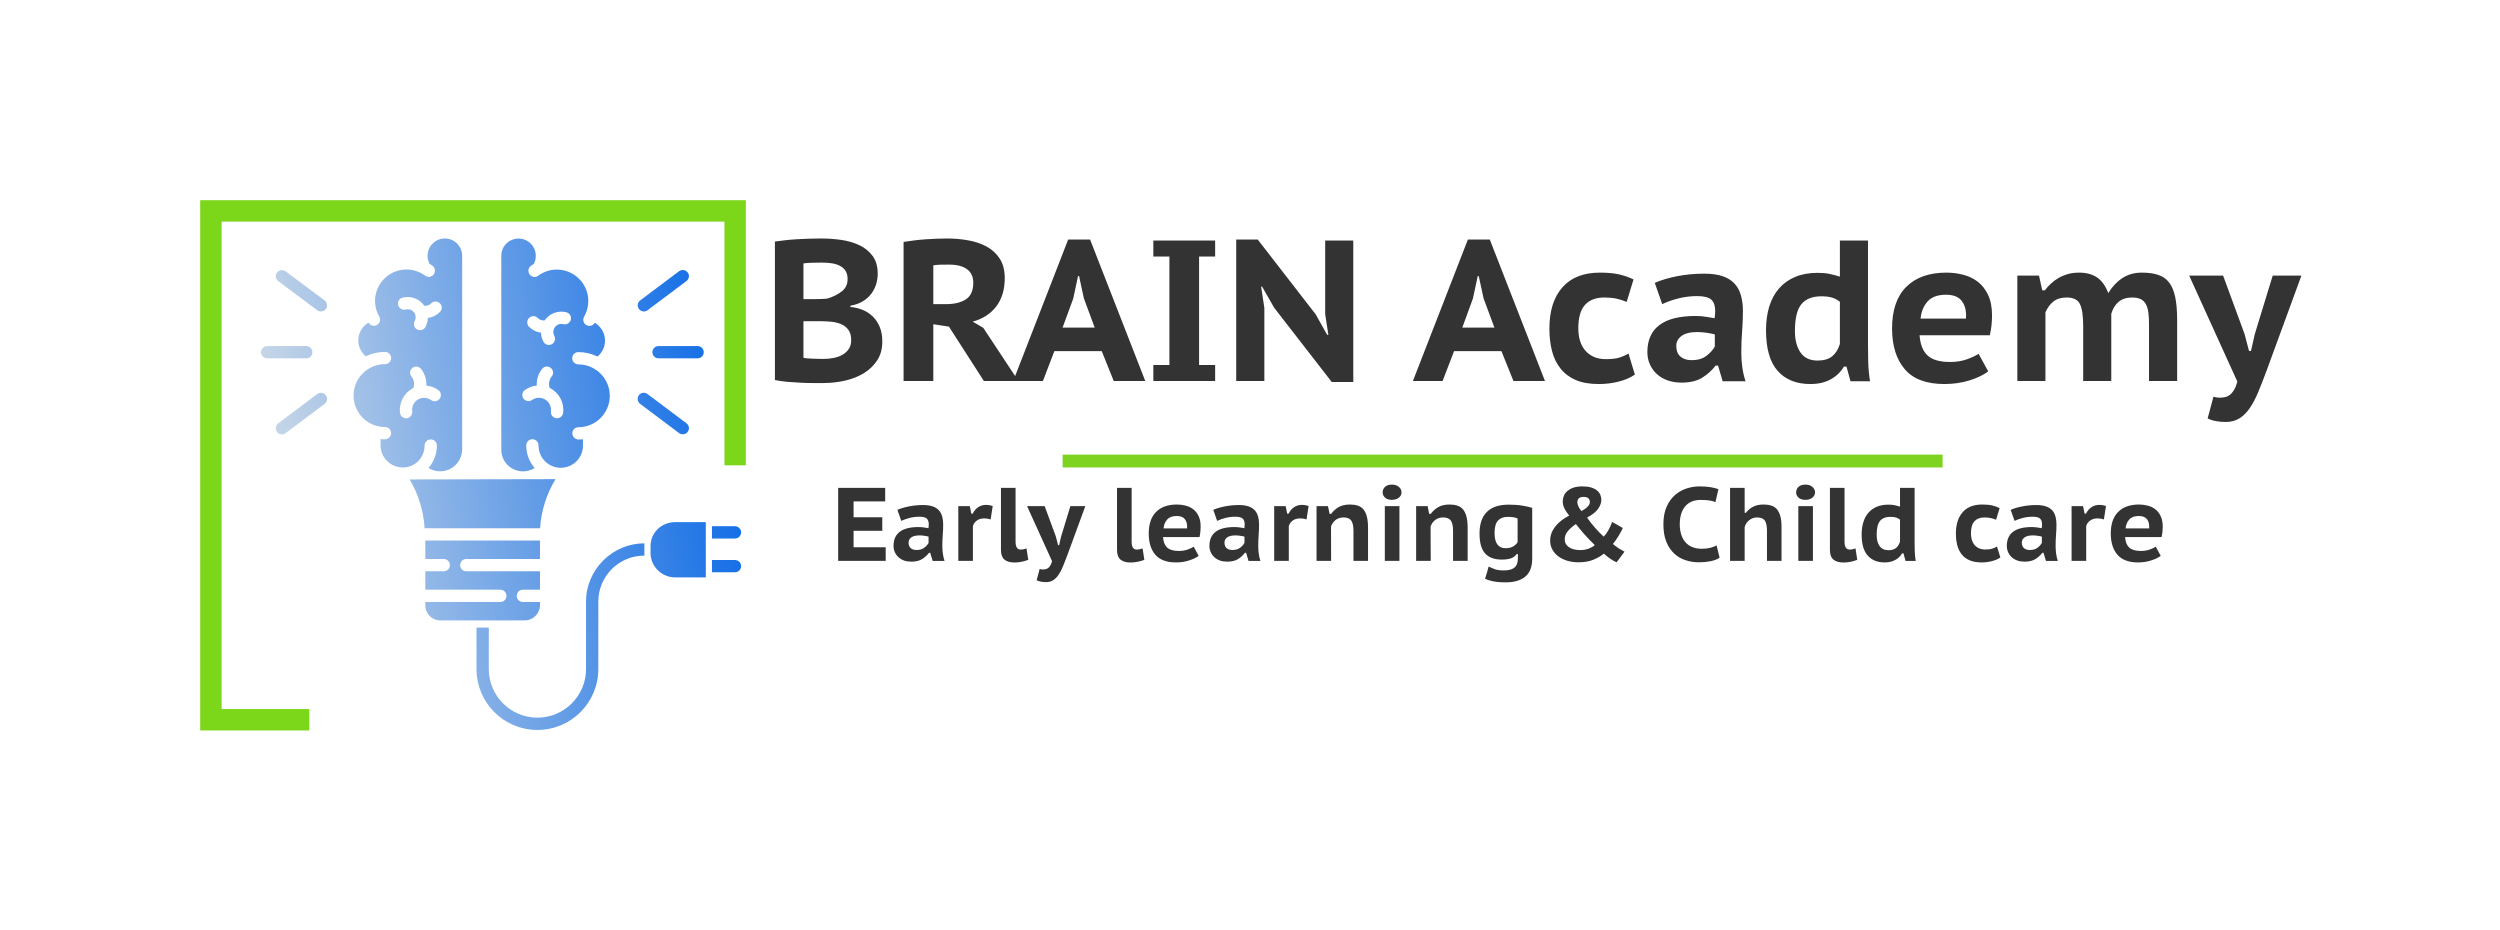 <svg xmlns="http://www.w3.org/2000/svg" id="SvgjsSvg60545" width="4096" height="1524.128" version="1.1" xmlns:xlink="http://www.w3.org/1999/xlink" xmlns:svgjs="http://svgjs.com/svgjs"><defs id="SvgjsDefs60546"></defs><g id="SvgjsG60547" transform="translate(328, 328) scale(34.4)" opacity="1"><defs id="SvgjsDefs27328"><linearGradient id="SvgjsLinearGradientcDN_nIBXbD" gradientUnits="userSpaceOnUse" x1="-9.851" y1="298.057" x2="521.851" y2="213.843"><stop id="SvgjsStop27332" stop-color="#dde3e7" offset="0"></stop><stop id="SvgjsStop27333" stop-color="#0264e6" offset="1"></stop></linearGradient></defs><g id="SvgjsG27329" transform="scale(0.204)" opacity="1"><g id="SvgjsG27330" class="BMDLHdvOi" transform="translate(0, 0) scale(1)" light-content="false" fill="#7cd619"><path d="M0 0 h 127.394 v 5 h -127.394 Z M0 0 h 5 v 123.801 h -5 Z M127.394 123.801 h -0 v -5 h 0 ZM25.479 123.801 h -25.479 v -5 h 25.479 Z M127.394 123.801 h -5 v -0 h 5 ZM127.394 61.9 h -5 v -61.9 h 5 Z" fill-rule="nonzero"></path></g><g id="SvgjsG27334" class="mOXBoQwrQ8" transform="translate(9.06, 5.136) scale(0.239)" light-content="false" fill="url(#SvgjsLinearGradientcDN_nIBXbD)"><path d="M403.8 127c0 3.3 2.7 6 6 6H448c3.3 0 6-2.7 6-6s-2.7-6-6-6h-38.1c-3.4 0-6.1 2.7-6.1 6zm-8.3-39.8c1.3 0 2.6-.4 3.6-1.2l38.1-28.6c2.6-2 3.1-5.8 1-8.4-2-2.5-5.6-3-8.2-1.2l-38.1 28.6c-2.7 2-3.2 5.7-1.2 8.4 1.2 1.6 2.9 2.4 4.8 2.4zm-3.8 90.1l.2.2 38.1 28.6c2.7 1.9 6.4 1.3 8.4-1.4 1.9-2.6 1.3-6.2-1.2-8.2l-38.1-28.6c-2.6-2-6.4-1.6-8.4 1s-1.6 6.4 1 8.4zM71.7 127c0-3.3-2.7-6-6-6H27.5c-3.3 0-6 2.7-6 6s2.7 6 6 6h38.1c3.4 0 6.1-2.7 6.1-6zm4.7 40.9l-38.1 28.6c-2.7 2-3.2 5.7-1.2 8.4s5.7 3.2 8.4 1.2l38.1-28.6c2.7-2 3.2-5.7 1.2-8.4s-5.8-3.2-8.4-1.2zm7.2-91.5L45.4 47.9C42.7 46 39 46.6 37 49.3c-1.9 2.6-1.3 6.2 1.2 8.2L76.4 86c2.6 2 6.4 1.5 8.4-1.2 1.9-2.6 1.4-6.4-1.2-8.4zm193.9 167c4 0 7.9-1.1 11.3-3.3-5.3-6.1-8.2-13.9-8.2-21.9-.1-3.3 2.5-6.1 5.8-6.2 3.3-.1 6.1 2.5 6.2 5.8v.4c0 12 9.7 21.7 21.7 21.7s21.7-9.7 21.7-21.7v-6.1c-2 .1-2.9.2-4.3.2-3.3 0-6-2.7-6.1-6 0-3.3 2.6-6 5.9-6 17 0 30.7-13.8 30.7-30.7s-13.8-30.7-30.7-30.7c-3.3 0-6-2.7-6-6s2.7-6 6-6c6.5 0 12.9 1.5 18.7 4.3 8.6-7.1 9.8-19.8 2.7-28.4-1.3-1.5-2.8-2.9-4.4-4-.3-.2-.7-.4-1-.6v.1c-1.7 2.9-5.3 3.8-8.2 2.2s-3.8-5.3-2.2-8.2c8.5-14.7 3.4-33.5-11.3-41.9-10.6-6.1-23.7-5.4-33.5 1.9-2.7 2-6.4 1.4-8.4-1.3s-1.4-6.4 1.3-8.4c.9-.7 1.8-1.3 2.8-1.9 4.3-8.3 1.1-18.5-7.1-22.8-8.3-4.3-18.5-1.1-22.8 7.1-1.3 2.4-1.9 5.1-1.9 7.9v189c-.2 11.9 9.4 21.5 21.3 21.5zm5.9-149.9c2.4-2.3 6.2-2.3 8.5.1 1.7 1.8 4.2 2.6 6.7 2.3 4.7-6.8 13.2-10 21.2-7.9 3.2.8 5.1 4.1 4.3 7.3-.8 3.2-4.1 5.1-7.3 4.3-4.2-1.1-8.4 1.5-9.5 5.7-.5 1.9-.2 3.9.7 5.7 1.6 2.9.5 6.6-2.4 8.2-2.9 1.6-6.6.5-8.2-2.4-1.5-2.7-2.3-5.8-2.4-8.9-4.5-.5-8.6-2.6-11.8-5.8-2.2-2.5-2.2-6.3.2-8.6zm-4.2 70.5c3.5-2.5 7.5-4 11.7-4.4-.4-5.9 1.5-11.7 5.2-16.3 2-2.6 5.8-3.1 8.4-1 2.6 2 3.1 5.8 1 8.4l-.1.1c-2.5 3.1-3.2 7.3-1.9 11.1.1 0 .1.1.2.1 9 4.5 14.2 14.3 12.9 24.3-.4 3.3-3.4 5.6-6.7 5.2-3.3-.4-5.6-3.4-5.2-6.7.8-6.4-3.7-12.3-10.1-13.2-1.7-.2-3.5-.1-5.2.5-1.1.4-2.2.9-3.2 1.6-2.7 1.9-6.5 1.2-8.4-1.5-1.8-2.6-1.2-6.3 1.4-8.2zM402 316.5v6.4c0 13.3 10.7 24 24 24.1h30v-54h-30c-13.3 0-24 10.3-24 23.5zm-220.7-98.3c0-3.3 2.7-6 6-6s6 2.7 6 6c0 8.1-2.9 15.8-8.2 21.9 10.1 6.3 23.3 3.2 29.6-6.9 2.1-3.4 3.3-7.4 3.3-11.4v-189c0-9.3-7.6-16.9-16.9-16.9-9.3 0-16.9 7.6-16.9 16.9 0 2.7.7 5.4 1.9 7.8.9.6 1.9 1.2 2.8 1.9 2.7 1.9 3.3 5.7 1.4 8.4s-5.7 3.3-8.4 1.4l-.1-.1c-13.7-10.1-32.9-7.1-42.9 6.5-7.2 9.8-8 23-1.9 33.5 1.7 2.9.7 6.5-2.2 8.2s-6.5.7-8.2-2.2v-.1c-.3.2-.7.4-1 .6-9.3 6.1-11.9 18.6-5.7 27.9 1.1 1.7 2.4 3.2 4 4.4 5.8-2.8 12.2-4.3 18.7-4.3 3.3 0 6 2.7 6 6s-2.7 6-6 6c-17 0-30.7 13.7-30.7 30.7s13.7 30.7 30.7 30.7c3.3 0 6 2.7 6 6-.1 3.3-2.8 6-6.1 6-1.4 0-2.2-.1-4.2-.2v6.1c0 11.9 9.7 21.6 21.6 21.6 11.7.3 21.4-9.4 21.4-21.4zM155.5 81c-.9-3.2 1-6.5 4.2-7.3h.1c8-2.1 16.5 1.1 21.2 7.9 2.5.4 5-.5 6.7-2.3 2.3-2.4 6.1-2.4 8.5-.1 2.4 2.3 2.4 6.1.1 8.5-3.1 3.2-7.3 5.3-11.8 5.8-.1 3.1-.9 6.2-2.4 8.9-1.6 2.9-5.3 3.9-8.2 2.3-2.9-1.6-3.9-5.2-2.3-8.1 2.1-3.8.7-8.5-3.1-10.6-.7-.4-1.4-.7-2.2-.8-1.1-.2-2.3-.2-3.5.1-3.2.8-6.5-1.1-7.3-4.3zm15.8 95.4c-.7 1-1.2 2-1.6 3.2-.6 1.7-.7 3.5-.5 5.2.4 3.3-1.9 6.3-5.2 6.7-3.3.4-6.3-1.9-6.7-5.2-1.3-10 3.9-19.7 12.9-24.3.1 0 .1-.1.2-.1 1.3-3.8.6-8-1.9-11.1-2.1-2.6-1.7-6.3.8-8.4s6.3-1.7 8.4.8l.1.1c3.7 4.6 5.5 10.4 5.2 16.3 4.2.4 8.3 1.9 11.7 4.4 2.7 1.9 3.3 5.7 1.4 8.4s-5.7 3.3-8.4 1.4c-5.2-3.8-12.6-2.7-16.4 2.6zM490.5 303c0-3.3-2.7-6-6-6H462v12h22.5c3.3 0 6-2.7 6-6zm-6 27H462v12h22.5c3.3 0 6-2.7 6-6s-2.7-6-6-6zM339 370.6v65.9c0 26.2-21.3 47.5-47.5 47.5S244 462.7 244 436.5V396h-12v40.5c0 32.9 26.6 59.5 59.5 59.5s59.5-26.7 59.5-59.5v-65.9c0-24.8 20.1-44.9 44.9-44.9h.1v-12c-31 0-57 25.5-57 56.9z"></path><path d="M294 374.4V371h-16.7c-3.3 0-6-2.7-6-6s2.7-6 6-6H294v-18h-72c-3.3 0-6-2.7-6-6s2.7-6 6-6h72v-18H182v18h18c3.3 0 6 2.7 6 6s-2.7 6-6 6h-18v18h73.3c3.3 0 6 2.7 6 6s-2.7 6-6 6H182v3.1c-.2 8 6.2 14.7 14.2 14.9h82.5c8.3.2 15.1-6.4 15.3-14.6zM309.2 251l-142.5.3c8.6 14.5 13.7 30.9 14.6 47.7h112.8c1.1-17 6.3-33.5 15.1-48z"></path></g><g id="SvgjsG27335" class="text" transform="translate(303.435, 84.2) scale(1 1)" light-content="false" fill="#333333"><path d="M-154.49 -17.04L-154.49 0L-143.39 0L-143.39 -3.17L-150.89 -3.17L-150.89 -7.01L-144.19 -7.01L-144.19 -10.18L-150.89 -10.18L-150.89 -13.88L-143.51 -13.88L-143.51 -17.04Z M-140.66 -11.91L-139.76 -9.33C-139.19 -9.6 -138.54 -9.83 -137.8 -10.02C-137.06 -10.21 -136.3 -10.3 -135.52 -10.3C-134.68 -10.3 -134.1 -10.15 -133.79 -9.86C-133.49 -9.57 -133.33 -9.11 -133.33 -8.5C-133.33 -8.25 -133.36 -7.96 -133.4 -7.62C-133.58 -7.65 -133.9 -7.71 -134.35 -7.78C-134.81 -7.85 -135.26 -7.89 -135.72 -7.89C-137.68 -7.89 -139.15 -7.52 -140.11 -6.78C-141.08 -6.04 -141.56 -4.95 -141.56 -3.51C-141.56 -2.97 -141.46 -2.48 -141.26 -2.02C-141.05 -1.57 -140.77 -1.17 -140.4 -0.84C-140.04 -0.51 -139.6 -0.25 -139.09 -0.07C-138.58 0.11 -138.01 0.19 -137.4 0.19C-136.37 0.19 -135.54 -0.01 -134.89 -0.41C-134.24 -0.82 -133.7 -1.31 -133.28 -1.87L-132.99 -1.87L-132.43 0.02L-129.65 0.02C-129.83 -0.51 -129.96 -1.07 -130.04 -1.66C-130.13 -2.24 -130.17 -2.84 -130.17 -3.46C-130.17 -4.37 -130.13 -5.23 -130.07 -6.04C-130 -6.85 -129.97 -7.67 -129.97 -8.5C-129.97 -9.18 -130.05 -9.8 -130.2 -10.36C-130.36 -10.92 -130.61 -11.4 -130.97 -11.8C-131.33 -12.19 -131.81 -12.5 -132.42 -12.71C-133.03 -12.92 -133.78 -13.03 -134.67 -13.03C-135.81 -13.03 -136.91 -12.92 -137.97 -12.71C-139.03 -12.5 -139.93 -12.23 -140.66 -11.91ZM-136.2 -2.53C-136.77 -2.53 -137.22 -2.68 -137.56 -2.97C-137.89 -3.26 -138.05 -3.7 -138.05 -4.29C-138.05 -4.76 -137.84 -5.15 -137.42 -5.47C-137 -5.78 -136.35 -5.94 -135.47 -5.94C-135.31 -5.94 -135.13 -5.93 -134.93 -5.92C-134.72 -5.9 -134.52 -5.88 -134.32 -5.84C-134.11 -5.81 -133.93 -5.78 -133.76 -5.75C-133.59 -5.71 -133.46 -5.68 -133.38 -5.65L-133.38 -4.19C-133.59 -3.8 -133.92 -3.42 -134.38 -3.07C-134.83 -2.71 -135.44 -2.53 -136.2 -2.53Z M-118.89 -9.67L-118.41 -12.81C-118.97 -12.99 -119.48 -13.07 -119.91 -13.07C-120.61 -13.07 -121.23 -12.9 -121.78 -12.54C-122.32 -12.18 -122.76 -11.67 -123.08 -11.01L-123.4 -11.01L-123.76 -12.78L-126.44 -12.78L-126.44 0L-123.03 0L-123.03 -8.11C-122.89 -8.63 -122.58 -9.06 -122.12 -9.4C-121.66 -9.74 -121.07 -9.91 -120.35 -9.91C-119.87 -9.91 -119.38 -9.83 -118.89 -9.67Z M-113.07 -4.48L-113.07 -17.04L-116.48 -17.04L-116.48 -2.53C-116.48 -1.49 -116.21 -0.75 -115.67 -0.29C-115.12 0.16 -114.34 0.39 -113.32 0.39C-112.68 0.39 -112.07 0.32 -111.48 0.18C-110.89 0.04 -110.43 -0.1 -110.1 -0.24L-110.52 -2.9C-110.79 -2.8 -111.03 -2.73 -111.23 -2.69C-111.44 -2.65 -111.65 -2.63 -111.88 -2.63C-112.68 -2.63 -113.07 -3.25 -113.07 -4.48Z M-103.67 -5.7L-106.28 -12.78L-110.39 -12.78L-104.55 0.07C-104.66 0.5 -104.8 0.83 -104.95 1.08C-105.11 1.34 -105.27 1.53 -105.45 1.67C-105.63 1.81 -105.83 1.9 -106.04 1.95C-106.25 2 -106.47 2.02 -106.69 2.02C-106.95 2.02 -107.21 1.98 -107.45 1.9L-108.15 4.53C-107.88 4.67 -107.55 4.78 -107.17 4.86C-106.79 4.93 -106.39 4.97 -105.96 4.97C-105.33 4.97 -104.78 4.83 -104.32 4.54C-103.86 4.26 -103.44 3.85 -103.07 3.31C-102.69 2.78 -102.35 2.13 -102.03 1.36C-101.71 0.6 -101.38 -0.26 -101.02 -1.22L-96.78 -12.78L-100.27 -12.78L-102.43 -5.7L-102.9 -3.65L-103.14 -3.65Z M-85.97 -4.48L-85.97 -17.04L-89.38 -17.04L-89.38 -2.53C-89.38 -1.49 -89.11 -0.75 -88.57 -0.29C-88.02 0.16 -87.24 0.39 -86.22 0.39C-85.58 0.39 -84.97 0.32 -84.38 0.18C-83.79 0.04 -83.33 -0.1 -83 -0.24L-83.42 -2.9C-83.69 -2.8 -83.93 -2.73 -84.14 -2.69C-84.34 -2.65 -84.55 -2.63 -84.78 -2.63C-85.58 -2.63 -85.97 -3.25 -85.97 -4.48Z M-70.32 -1.17L-71.49 -3.31C-71.81 -3.08 -72.28 -2.86 -72.89 -2.64C-73.5 -2.42 -74.18 -2.31 -74.94 -2.31C-76.21 -2.31 -77.12 -2.58 -77.68 -3.1C-78.24 -3.63 -78.56 -4.45 -78.64 -5.55L-70.12 -5.55C-70.03 -5.99 -69.96 -6.41 -69.92 -6.82C-69.88 -7.22 -69.86 -7.6 -69.86 -7.94C-69.86 -8.93 -70.01 -9.76 -70.33 -10.43C-70.65 -11.11 -71.06 -11.64 -71.58 -12.04C-72.1 -12.44 -72.7 -12.72 -73.36 -12.89C-74.03 -13.06 -74.7 -13.15 -75.38 -13.15C-77.48 -13.15 -79.1 -12.58 -80.25 -11.43C-81.4 -10.29 -81.98 -8.6 -81.98 -6.38C-81.98 -4.29 -81.47 -2.64 -80.45 -1.44C-79.42 -0.24 -77.82 0.37 -75.63 0.37C-74.54 0.37 -73.52 0.22 -72.57 -0.09C-71.62 -0.39 -70.87 -0.75 -70.32 -1.17ZM-75.43 -10.47C-74.54 -10.47 -73.9 -10.21 -73.51 -9.69C-73.12 -9.17 -72.96 -8.47 -73.02 -7.57L-78.52 -7.57C-78.44 -8.42 -78.16 -9.11 -77.67 -9.65C-77.18 -10.2 -76.44 -10.47 -75.43 -10.47Z M-66.91 -11.91L-66.01 -9.33C-65.44 -9.6 -64.79 -9.83 -64.05 -10.02C-63.31 -10.21 -62.55 -10.3 -61.77 -10.3C-60.93 -10.3 -60.35 -10.15 -60.04 -9.86C-59.73 -9.57 -59.58 -9.11 -59.58 -8.5C-59.58 -8.25 -59.6 -7.96 -59.65 -7.62C-59.83 -7.65 -60.15 -7.71 -60.6 -7.78C-61.06 -7.85 -61.51 -7.89 -61.97 -7.89C-63.93 -7.89 -65.4 -7.52 -66.36 -6.78C-67.33 -6.04 -67.81 -4.95 -67.81 -3.51C-67.81 -2.97 -67.71 -2.48 -67.51 -2.02C-67.3 -1.57 -67.02 -1.17 -66.65 -0.84C-66.29 -0.51 -65.85 -0.25 -65.34 -0.07C-64.83 0.11 -64.26 0.19 -63.65 0.19C-62.62 0.19 -61.79 -0.01 -61.14 -0.41C-60.49 -0.82 -59.95 -1.31 -59.53 -1.87L-59.24 -1.87L-58.68 0.02L-55.9 0.02C-56.08 -0.51 -56.21 -1.07 -56.29 -1.66C-56.37 -2.24 -56.41 -2.84 -56.41 -3.46C-56.41 -4.37 -56.38 -5.23 -56.32 -6.04C-56.25 -6.85 -56.22 -7.67 -56.22 -8.5C-56.22 -9.18 -56.3 -9.8 -56.45 -10.36C-56.61 -10.92 -56.86 -11.4 -57.22 -11.8C-57.58 -12.19 -58.06 -12.5 -58.67 -12.71C-59.28 -12.92 -60.03 -13.03 -60.92 -13.03C-62.06 -13.03 -63.16 -12.92 -64.22 -12.71C-65.28 -12.5 -66.18 -12.23 -66.91 -11.91ZM-62.45 -2.53C-63.02 -2.53 -63.47 -2.68 -63.8 -2.97C-64.14 -3.26 -64.3 -3.7 -64.3 -4.29C-64.3 -4.76 -64.09 -5.15 -63.67 -5.47C-63.25 -5.78 -62.6 -5.94 -61.72 -5.94C-61.56 -5.94 -61.38 -5.93 -61.17 -5.92C-60.97 -5.9 -60.77 -5.88 -60.57 -5.84C-60.36 -5.81 -60.18 -5.78 -60.01 -5.75C-59.84 -5.71 -59.71 -5.68 -59.63 -5.65L-59.63 -4.19C-59.84 -3.8 -60.17 -3.42 -60.63 -3.07C-61.08 -2.71 -61.69 -2.53 -62.45 -2.53Z M-45.14 -9.67L-44.65 -12.81C-45.22 -12.99 -45.73 -13.07 -46.16 -13.07C-46.86 -13.07 -47.48 -12.9 -48.03 -12.54C-48.57 -12.18 -49 -11.67 -49.33 -11.01L-49.65 -11.01L-50.01 -12.78L-52.69 -12.78L-52.69 0L-49.28 0L-49.28 -8.11C-49.13 -8.63 -48.83 -9.06 -48.37 -9.4C-47.91 -9.74 -47.32 -9.91 -46.6 -9.91C-46.12 -9.91 -45.63 -9.83 -45.14 -9.67Z M-34.18 0L-30.78 0L-30.78 -7.72C-30.78 -8.77 -30.87 -9.65 -31.06 -10.35C-31.24 -11.05 -31.51 -11.6 -31.86 -12.02C-32.21 -12.43 -32.65 -12.72 -33.17 -12.89C-33.7 -13.06 -34.31 -13.15 -34.99 -13.15C-36.11 -13.15 -37.02 -12.93 -37.72 -12.5C-38.41 -12.07 -38.97 -11.56 -39.4 -10.96L-39.76 -10.96L-40.13 -12.78L-42.8 -12.78L-42.8 0L-39.4 0C-39.4 -1.33 -39.4 -2.67 -39.41 -4.01C-39.42 -5.34 -39.42 -6.68 -39.42 -8.01C-39.22 -8.63 -38.87 -9.13 -38.36 -9.53C-37.85 -9.93 -37.23 -10.13 -36.5 -10.13C-35.64 -10.13 -35.04 -9.89 -34.7 -9.4C-34.36 -8.91 -34.18 -8.12 -34.18 -7.01Z M-26.86 -12.78L-26.86 0L-23.45 0L-23.45 -12.78ZM-27.37 -15.97C-27.37 -15.5 -27.18 -15.1 -26.81 -14.76C-26.43 -14.41 -25.91 -14.24 -25.22 -14.24C-24.53 -14.24 -23.97 -14.41 -23.57 -14.76C-23.16 -15.1 -22.96 -15.5 -22.96 -15.97C-22.96 -16.48 -23.16 -16.91 -23.57 -17.26C-23.97 -17.62 -24.53 -17.8 -25.22 -17.8C-25.91 -17.8 -26.43 -17.62 -26.81 -17.28C-27.18 -16.93 -27.37 -16.49 -27.37 -15.97Z M-10.93 0L-7.52 0L-7.52 -7.72C-7.52 -8.77 -7.62 -9.65 -7.8 -10.35C-7.99 -11.05 -8.26 -11.6 -8.61 -12.02C-8.96 -12.43 -9.39 -12.72 -9.92 -12.89C-10.45 -13.06 -11.05 -13.15 -11.74 -13.15C-12.86 -13.15 -13.76 -12.93 -14.46 -12.5C-15.16 -12.07 -15.72 -11.56 -16.14 -10.96L-16.51 -10.96L-16.87 -12.78L-19.55 -12.78L-19.55 0L-16.14 0C-16.14 -1.33 -16.15 -2.67 -16.16 -4.01C-16.16 -5.34 -16.17 -6.68 -16.17 -8.01C-15.97 -8.63 -15.62 -9.13 -15.11 -9.53C-14.6 -9.93 -13.98 -10.13 -13.25 -10.13C-12.39 -10.13 -11.78 -9.89 -11.44 -9.4C-11.1 -8.91 -10.93 -8.12 -10.93 -7.01Z M7.55 -0.49L7.55 -12.37C6.95 -12.56 6.18 -12.74 5.25 -12.89C4.31 -13.05 3.25 -13.12 2.07 -13.12C-0.19 -13.12 -1.89 -12.56 -3.03 -11.42C-4.18 -10.28 -4.75 -8.59 -4.75 -6.35C-4.75 -4.23 -4.31 -2.69 -3.45 -1.73C-2.58 -0.77 -1.27 -0.29 0.46 -0.29C1.31 -0.29 2.01 -0.39 2.58 -0.58C3.15 -0.78 3.6 -1.11 3.92 -1.58L4.21 -1.58L4.21 -0.63C4.21 -0.19 4.16 0.2 4.05 0.56C3.95 0.92 3.77 1.22 3.51 1.47C3.25 1.72 2.9 1.92 2.46 2.05C2.02 2.18 1.47 2.24 0.8 2.24C0.01 2.24 -0.67 2.14 -1.22 1.94C-1.77 1.73 -2.24 1.53 -2.63 1.34L-2.65 1.41C-2.67 1.46 -2.7 1.58 -2.75 1.78C-2.8 1.97 -2.88 2.26 -2.98 2.64C-3.09 3.02 -3.25 3.54 -3.46 4.19C-3.04 4.4 -2.44 4.59 -1.67 4.76C-0.9 4.93 0.12 5.02 1.39 5.02C3.35 5.02 4.87 4.57 5.94 3.68C7.01 2.78 7.55 1.4 7.55 -0.49ZM1.27 -2.95C0.5 -2.95 -0.11 -3.23 -0.56 -3.8C-1.01 -4.37 -1.24 -5.27 -1.24 -6.5C-1.24 -7.85 -0.97 -8.81 -0.44 -9.4C0.1 -9.98 0.86 -10.27 1.85 -10.27C2.78 -10.27 3.54 -10.15 4.14 -9.89L4.14 -4.38C3.93 -3.98 3.58 -3.64 3.1 -3.36C2.63 -3.08 2.01 -2.95 1.27 -2.95Z M11.74 -4.75C11.74 -3.95 11.91 -3.24 12.26 -2.62C12.61 -1.99 13.08 -1.46 13.68 -1.02C14.28 -0.58 14.98 -0.25 15.78 -0.01C16.57 0.22 17.42 0.34 18.31 0.34C19.71 0.34 20.89 0.14 21.85 -0.27C22.82 -0.67 23.63 -1.14 24.28 -1.68C24.76 -1.24 25.27 -0.84 25.78 -0.49C26.3 -0.13 26.79 0.15 27.25 0.34L29.1 -2.14C28.66 -2.37 28.23 -2.61 27.82 -2.87C27.4 -3.13 26.93 -3.49 26.39 -3.94C26.59 -4.17 26.8 -4.44 27.01 -4.75C27.23 -5.06 27.45 -5.38 27.66 -5.72C27.87 -6.06 28.07 -6.4 28.24 -6.74C28.42 -7.09 28.58 -7.39 28.71 -7.67L26.22 -9.08C25.98 -8.43 25.69 -7.8 25.35 -7.18C25.01 -6.57 24.64 -6.05 24.25 -5.65C23.88 -5.99 23.52 -6.33 23.19 -6.67C22.86 -7.01 22.53 -7.36 22.22 -7.72C21.9 -8.08 21.59 -8.45 21.29 -8.84C20.99 -9.23 20.68 -9.65 20.36 -10.1C21.59 -10.75 22.45 -11.44 22.95 -12.16C23.44 -12.88 23.69 -13.57 23.69 -14.22C23.69 -14.63 23.61 -15.02 23.46 -15.4C23.31 -15.78 23.05 -16.12 22.7 -16.41C22.36 -16.7 21.9 -16.94 21.33 -17.12C20.76 -17.3 20.07 -17.38 19.26 -17.38C18.42 -17.38 17.71 -17.28 17.13 -17.07C16.55 -16.86 16.08 -16.59 15.72 -16.26C15.35 -15.94 15.09 -15.57 14.93 -15.14C14.76 -14.72 14.68 -14.31 14.68 -13.9C14.68 -13.29 14.82 -12.71 15.11 -12.16C15.39 -11.62 15.75 -11.09 16.19 -10.57C15.53 -10.23 14.92 -9.85 14.38 -9.43C13.83 -9.02 13.37 -8.57 12.98 -8.07C12.59 -7.58 12.28 -7.05 12.06 -6.49C11.85 -5.93 11.74 -5.35 11.74 -4.75ZM22.16 -3.68C21.83 -3.37 21.37 -3.1 20.76 -2.86C20.15 -2.63 19.49 -2.51 18.8 -2.51C17.69 -2.51 16.81 -2.73 16.14 -3.18C15.48 -3.62 15.14 -4.24 15.14 -5.04C15.14 -5.69 15.36 -6.29 15.8 -6.85C16.24 -7.41 16.89 -7.99 17.75 -8.59C18.32 -7.85 18.97 -7.06 19.71 -6.22C20.45 -5.39 21.26 -4.54 22.16 -3.68ZM18.09 -13.73C18.09 -14.09 18.21 -14.38 18.44 -14.6C18.68 -14.82 19.03 -14.93 19.5 -14.93C20.04 -14.93 20.42 -14.82 20.66 -14.61C20.89 -14.4 21.01 -14.09 21.01 -13.68C21.01 -13.38 20.86 -13.05 20.55 -12.71C20.24 -12.37 19.75 -12 19.06 -11.61C18.42 -12.36 18.09 -13.07 18.09 -13.73Z M51.3 -0.73L50.6 -3.6C50.17 -3.38 49.69 -3.19 49.15 -3.04C48.6 -2.9 47.93 -2.82 47.14 -2.82C46.28 -2.82 45.52 -2.96 44.87 -3.24C44.22 -3.51 43.69 -3.9 43.27 -4.41C42.84 -4.91 42.53 -5.51 42.32 -6.21C42.11 -6.91 42 -7.68 42 -8.52C42 -9.48 42.12 -10.32 42.35 -11.03C42.59 -11.74 42.92 -12.34 43.34 -12.81C43.76 -13.28 44.27 -13.63 44.86 -13.87C45.45 -14.1 46.12 -14.22 46.85 -14.22C47.67 -14.22 48.36 -14.18 48.9 -14.1C49.45 -14.02 49.92 -13.89 50.33 -13.71L51.03 -16.73C50.56 -16.91 49.97 -17.06 49.24 -17.19C48.52 -17.32 47.63 -17.38 46.58 -17.38C45.62 -17.38 44.65 -17.23 43.66 -16.92C42.67 -16.61 41.77 -16.11 40.95 -15.42C40.14 -14.73 39.48 -13.83 38.96 -12.7C38.44 -11.57 38.18 -10.18 38.18 -8.52C38.18 -6.93 38.41 -5.58 38.86 -4.46C39.31 -3.34 39.93 -2.42 40.7 -1.7C41.47 -0.99 42.35 -0.47 43.35 -0.15C44.35 0.18 45.39 0.34 46.48 0.34C47.41 0.34 48.31 0.26 49.18 0.09C50.06 -0.09 50.77 -0.36 51.3 -0.73Z M62.36 0L65.76 0L65.76 -7.79C65.76 -8.81 65.68 -9.67 65.5 -10.36C65.32 -11.05 65.05 -11.6 64.71 -12.02C64.36 -12.43 63.92 -12.72 63.4 -12.89C62.88 -13.06 62.27 -13.15 61.58 -13.15C60.57 -13.15 59.74 -12.97 59.08 -12.61C58.42 -12.26 57.88 -11.79 57.44 -11.22L57.15 -11.22L57.15 -17.04L53.74 -17.04L53.74 0L57.15 0L57.15 -7.86C57.32 -8.55 57.68 -9.09 58.23 -9.51C58.77 -9.92 59.37 -10.13 60.02 -10.13C60.91 -10.13 61.52 -9.89 61.86 -9.41C62.19 -8.93 62.36 -8.14 62.36 -7.04Z M69.68 -12.78L69.68 0L73.09 0L73.09 -12.78ZM69.17 -15.97C69.17 -15.5 69.36 -15.1 69.73 -14.76C70.11 -14.41 70.63 -14.24 71.32 -14.24C72.01 -14.24 72.57 -14.41 72.97 -14.76C73.38 -15.1 73.58 -15.5 73.58 -15.97C73.58 -16.48 73.38 -16.91 72.97 -17.26C72.57 -17.62 72.01 -17.8 71.32 -17.8C70.63 -17.8 70.11 -17.62 69.73 -17.28C69.36 -16.93 69.17 -16.49 69.17 -15.97Z M80.47 -4.48L80.47 -17.04L77.06 -17.04L77.06 -2.53C77.06 -1.49 77.33 -0.75 77.88 -0.29C78.42 0.16 79.2 0.39 80.23 0.39C80.86 0.39 81.47 0.32 82.07 0.18C82.66 0.04 83.12 -0.1 83.44 -0.24L83.03 -2.9C82.75 -2.8 82.51 -2.73 82.31 -2.69C82.11 -2.65 81.89 -2.63 81.66 -2.63C80.87 -2.63 80.47 -3.25 80.47 -4.48Z M96.83 -4.48L96.83 -17.04L93.42 -17.04L93.42 -12.66C93.02 -12.79 92.61 -12.9 92.19 -12.99C91.78 -13.08 91.29 -13.12 90.72 -13.12C89.7 -13.12 88.8 -12.96 88.02 -12.64C87.24 -12.31 86.59 -11.85 86.06 -11.25C85.53 -10.65 85.13 -9.92 84.87 -9.06C84.6 -8.2 84.46 -7.23 84.46 -6.16C84.46 -3.94 84.93 -2.29 85.88 -1.23C86.82 -0.17 88.14 0.37 89.84 0.37C90.8 0.37 91.63 0.17 92.32 -0.21C93.01 -0.59 93.54 -1.1 93.91 -1.75L94.23 -1.75L94.71 0.02L97.08 0.02C96.95 -0.84 96.87 -1.63 96.86 -2.36C96.84 -3.09 96.83 -3.8 96.83 -4.48ZM90.72 -2.48C89.78 -2.48 89.09 -2.81 88.64 -3.47C88.19 -4.13 87.97 -4.99 87.97 -6.06C87.97 -7.6 88.23 -8.69 88.76 -9.33C89.29 -9.96 90.1 -10.27 91.18 -10.27C91.72 -10.27 92.15 -10.22 92.49 -10.12C92.82 -10.01 93.13 -9.84 93.42 -9.62L93.42 -4.5C93.23 -3.86 92.92 -3.36 92.5 -3.01C92.08 -2.66 91.48 -2.48 90.72 -2.48Z M116.85 -0.78L116.07 -3.34C115.71 -3.12 115.33 -2.96 114.94 -2.84C114.54 -2.71 114 -2.65 113.32 -2.65C112.75 -2.65 112.25 -2.75 111.83 -2.95C111.41 -3.14 111.06 -3.41 110.78 -3.75C110.51 -4.09 110.31 -4.48 110.18 -4.93C110.05 -5.38 109.98 -5.86 109.98 -6.38C109.98 -7.69 110.25 -8.65 110.8 -9.24C111.34 -9.83 112.12 -10.13 113.15 -10.13C113.7 -10.13 114.18 -10.08 114.59 -9.99C115.01 -9.91 115.43 -9.77 115.85 -9.59L116.68 -12.32C116.19 -12.56 115.63 -12.76 115.01 -12.92C114.38 -13.07 113.58 -13.15 112.61 -13.15C110.61 -13.15 109.09 -12.55 108.05 -11.36C107 -10.17 106.47 -8.51 106.47 -6.38C106.47 -5.37 106.58 -4.46 106.79 -3.64C107 -2.82 107.35 -2.11 107.83 -1.51C108.3 -0.91 108.92 -0.45 109.68 -0.12C110.43 0.2 111.36 0.37 112.46 0.37C113.29 0.37 114.09 0.27 114.86 0.07C115.63 -0.12 116.3 -0.41 116.85 -0.78Z M119.26 -11.91L120.16 -9.33C120.73 -9.6 121.38 -9.83 122.12 -10.02C122.86 -10.21 123.62 -10.3 124.4 -10.3C125.24 -10.3 125.82 -10.15 126.12 -9.86C126.43 -9.57 126.59 -9.11 126.59 -8.5C126.59 -8.25 126.56 -7.96 126.51 -7.62C126.33 -7.65 126.02 -7.71 125.56 -7.78C125.11 -7.85 124.65 -7.89 124.2 -7.89C122.24 -7.89 120.77 -7.52 119.81 -6.78C118.84 -6.04 118.36 -4.95 118.36 -3.51C118.36 -2.97 118.46 -2.48 118.66 -2.02C118.86 -1.57 119.15 -1.17 119.51 -0.84C119.88 -0.51 120.32 -0.25 120.83 -0.07C121.34 0.11 121.9 0.19 122.52 0.19C123.54 0.19 124.38 -0.01 125.03 -0.41C125.68 -0.82 126.21 -1.31 126.64 -1.87L126.93 -1.87L127.49 0.02L130.26 0.02C130.08 -0.51 129.95 -1.07 129.87 -1.66C129.79 -2.24 129.75 -2.84 129.75 -3.46C129.75 -4.37 129.78 -5.23 129.85 -6.04C129.91 -6.85 129.95 -7.67 129.95 -8.5C129.95 -9.18 129.87 -9.8 129.72 -10.36C129.56 -10.92 129.31 -11.4 128.95 -11.8C128.59 -12.19 128.11 -12.5 127.5 -12.71C126.89 -12.92 126.14 -13.03 125.25 -13.03C124.11 -13.03 123.01 -12.92 121.95 -12.71C120.88 -12.5 119.99 -12.23 119.26 -11.91ZM123.71 -2.53C123.15 -2.53 122.69 -2.68 122.36 -2.97C122.03 -3.26 121.86 -3.7 121.86 -4.29C121.86 -4.76 122.07 -5.15 122.5 -5.47C122.92 -5.78 123.57 -5.94 124.44 -5.94C124.61 -5.94 124.79 -5.93 124.99 -5.92C125.19 -5.9 125.4 -5.88 125.6 -5.84C125.8 -5.81 125.99 -5.78 126.16 -5.75C126.33 -5.71 126.46 -5.68 126.54 -5.65L126.54 -4.19C126.33 -3.8 125.99 -3.42 125.54 -3.07C125.08 -2.71 124.48 -2.53 123.71 -2.53Z M141.02 -9.67L141.51 -12.81C140.94 -12.99 140.44 -13.07 140 -13.07C139.3 -13.07 138.68 -12.9 138.14 -12.54C137.6 -12.18 137.16 -11.67 136.84 -11.01L136.52 -11.01L136.16 -12.78L133.48 -12.78L133.48 0L136.89 0L136.89 -8.11C137.03 -8.63 137.34 -9.06 137.8 -9.4C138.26 -9.74 138.85 -9.91 139.56 -9.91C140.05 -9.91 140.54 -9.83 141.02 -9.67Z M154.29 -1.17L153.13 -3.31C152.8 -3.08 152.33 -2.86 151.73 -2.64C151.12 -2.42 150.43 -2.31 149.67 -2.31C148.4 -2.31 147.49 -2.58 146.93 -3.1C146.37 -3.63 146.05 -4.45 145.97 -5.55L154.49 -5.55C154.59 -5.99 154.66 -6.41 154.7 -6.82C154.74 -7.22 154.76 -7.6 154.76 -7.94C154.76 -8.93 154.6 -9.76 154.28 -10.43C153.97 -11.11 153.55 -11.64 153.03 -12.04C152.51 -12.44 151.92 -12.72 151.25 -12.89C150.59 -13.06 149.91 -13.15 149.23 -13.15C147.14 -13.15 145.51 -12.58 144.36 -11.43C143.21 -10.29 142.63 -8.6 142.63 -6.38C142.63 -4.29 143.14 -2.64 144.17 -1.44C145.19 -0.24 146.8 0.37 148.99 0.37C150.07 0.37 151.09 0.22 152.04 -0.09C152.99 -0.39 153.74 -0.75 154.29 -1.17ZM149.18 -10.47C150.07 -10.47 150.72 -10.21 151.11 -9.69C151.49 -9.17 151.66 -8.47 151.59 -7.57L146.09 -7.57C146.17 -8.42 146.45 -9.11 146.94 -9.65C147.43 -10.2 148.18 -10.47 149.18 -10.47Z"></path></g><g id="SvgjsG27336" class="text" transform="translate(310.71, 42.22) scale(1 1)" light-content="false" fill="#333333"><path d="M-152.53 -25.07C-152.53 -26.73 -152.92 -28.09 -153.68 -29.15C-154.45 -30.21 -155.45 -31.05 -156.7 -31.66C-157.95 -32.27 -159.36 -32.69 -160.92 -32.93C-162.49 -33.16 -164.08 -33.28 -165.7 -33.28C-166.7 -33.28 -167.7 -33.26 -168.7 -33.23C-169.7 -33.2 -170.68 -33.15 -171.63 -33.09C-172.59 -33.03 -173.48 -32.95 -174.3 -32.85C-175.13 -32.76 -175.87 -32.67 -176.53 -32.57L-176.53 -0.23C-175.66 -0.05 -174.68 0.09 -173.6 0.19C-172.52 0.28 -171.46 0.35 -170.41 0.4C-169.37 0.45 -168.38 0.47 -167.46 0.47L-165.23 0.47C-163.52 0.47 -161.83 0.28 -160.17 -0.09C-158.52 -0.47 -157.05 -1.05 -155.77 -1.83C-154.49 -2.61 -153.45 -3.61 -152.65 -4.83C-151.85 -6.05 -151.46 -7.51 -151.46 -9.23C-151.46 -10.51 -151.65 -11.63 -152.04 -12.58C-152.43 -13.54 -152.96 -14.35 -153.63 -15.02C-154.31 -15.69 -155.1 -16.22 -156 -16.59C-156.91 -16.97 -157.88 -17.2 -158.91 -17.29L-158.91 -17.58C-157.75 -17.79 -156.77 -18.15 -155.95 -18.65C-155.14 -19.15 -154.49 -19.75 -153.99 -20.43C-153.49 -21.12 -153.12 -21.86 -152.88 -22.66C-152.65 -23.46 -152.53 -24.26 -152.53 -25.07ZM-165.33 -5.16C-165.67 -5.16 -166.07 -5.16 -166.52 -5.18C-166.98 -5.19 -167.42 -5.21 -167.86 -5.23C-168.3 -5.24 -168.7 -5.26 -169.05 -5.3C-169.41 -5.33 -169.69 -5.37 -169.87 -5.44L-169.87 -13.97L-166.03 -13.97C-165.16 -13.97 -164.29 -13.93 -163.43 -13.85C-162.57 -13.77 -161.79 -13.58 -161.09 -13.29C-160.38 -12.99 -159.81 -12.55 -159.38 -11.95C-158.94 -11.36 -158.72 -10.56 -158.72 -9.56C-158.72 -8.75 -158.9 -8.07 -159.26 -7.52C-159.62 -6.98 -160.1 -6.52 -160.71 -6.16C-161.32 -5.8 -162.02 -5.55 -162.82 -5.39C-163.62 -5.23 -164.45 -5.16 -165.33 -5.16ZM-167.53 -19.12L-169.87 -19.12L-169.87 -27.46C-169.44 -27.53 -168.84 -27.57 -168.09 -27.61C-167.34 -27.64 -166.52 -27.65 -165.61 -27.65C-164.86 -27.65 -164.13 -27.61 -163.41 -27.51C-162.69 -27.42 -162.04 -27.23 -161.46 -26.95C-160.88 -26.67 -160.42 -26.28 -160.08 -25.78C-159.74 -25.28 -159.56 -24.62 -159.56 -23.81C-159.56 -22.59 -160.02 -21.63 -160.92 -20.93C-161.83 -20.22 -162.94 -19.67 -164.25 -19.26C-164.69 -19.2 -165.23 -19.16 -165.87 -19.15C-166.51 -19.13 -167.06 -19.12 -167.53 -19.12Z M-146.49 -32.48L-146.49 0L-139.55 0L-139.55 -13.26L-135.9 -12.7L-127.74 0L-119.68 0L-127.88 -12.42L-130.36 -13.87C-128.02 -14.5 -126.19 -15.68 -124.86 -17.41C-123.53 -19.15 -122.87 -21.36 -122.87 -24.04C-122.87 -25.86 -123.26 -27.36 -124.04 -28.57C-124.82 -29.77 -125.84 -30.71 -127.11 -31.4C-128.37 -32.09 -129.81 -32.57 -131.42 -32.85C-133.03 -33.14 -134.66 -33.28 -136.32 -33.28C-137.04 -33.28 -137.82 -33.26 -138.68 -33.23C-139.54 -33.2 -140.43 -33.15 -141.33 -33.09C-142.24 -33.03 -143.14 -32.94 -144.03 -32.83C-144.92 -32.72 -145.74 -32.6 -146.49 -32.48ZM-135.85 -27.18C-134.04 -27.18 -132.65 -26.82 -131.68 -26.11C-130.71 -25.39 -130.22 -24.34 -130.22 -22.97C-130.22 -21.12 -130.79 -19.83 -131.93 -19.08C-133.08 -18.33 -134.63 -17.95 -136.6 -17.95L-139.55 -17.95L-139.55 -27C-139.14 -27.09 -138.61 -27.14 -137.93 -27.16C-137.26 -27.18 -136.57 -27.18 -135.85 -27.18Z M-100.23 -6.98L-97.42 0L-90.06 0L-102.95 -33.04L-108.06 -33.04L-120.9 0L-113.96 0L-111.29 -6.98ZM-109.37 -12.47L-106.88 -19.26L-105.76 -24.51L-105.52 -24.51L-104.4 -19.31L-101.87 -12.47Z M-84.43 -29.06L-84.43 -3.75L-88.18 -3.75L-88.18 0L-73.75 0L-73.75 -3.75L-77.5 -3.75L-77.5 -29.06L-73.75 -29.06L-73.75 -32.81L-88.18 -32.81L-88.18 -29.06Z M-59.97 -17.11L-46.52 0.23L-41.5 0.23L-41.5 -32.81L-48.06 -32.81L-48.06 -15.61L-47.31 -10.78L-47.59 -10.78L-50.27 -15.56L-63.81 -33.04L-68.83 -33.04L-68.83 0L-62.26 0L-62.26 -17.06L-63.01 -22.03L-62.78 -22.03Z M-6.91 -6.98L-4.1 0L3.26 0L-9.63 -33.04L-14.74 -33.04L-27.58 0L-20.65 0L-17.97 -6.98ZM-16.05 -12.47L-13.57 -19.26L-12.44 -24.51L-12.21 -24.51L-11.08 -19.31L-8.55 -12.47Z M24.25 -1.5L22.75 -6.42C22.07 -6.01 21.34 -5.69 20.58 -5.46C19.81 -5.23 18.77 -5.11 17.46 -5.11C16.36 -5.11 15.41 -5.3 14.6 -5.67C13.79 -6.05 13.12 -6.56 12.58 -7.22C12.05 -7.87 11.66 -8.63 11.41 -9.49C11.16 -10.35 11.04 -11.28 11.04 -12.28C11.04 -14.81 11.56 -16.65 12.61 -17.79C13.65 -18.93 15.16 -19.5 17.13 -19.5C18.19 -19.5 19.12 -19.41 19.92 -19.24C20.72 -19.07 21.52 -18.81 22.33 -18.47L23.93 -23.72C22.99 -24.18 21.92 -24.57 20.72 -24.86C19.51 -25.16 17.97 -25.31 16.1 -25.31C12.26 -25.31 9.33 -24.16 7.31 -21.86C5.3 -19.57 4.29 -16.37 4.29 -12.28C4.29 -10.34 4.49 -8.58 4.9 -7.01C5.3 -5.43 5.97 -4.06 6.89 -2.91C7.81 -1.75 9 -0.86 10.45 -0.23C11.9 0.39 13.69 0.7 15.82 0.7C17.41 0.7 18.95 0.52 20.43 0.14C21.92 -0.23 23.19 -0.78 24.25 -1.5Z M28.89 -22.92L30.63 -17.95C31.72 -18.48 32.98 -18.93 34.4 -19.29C35.82 -19.65 37.28 -19.83 38.78 -19.83C40.41 -19.83 41.52 -19.54 42.11 -18.98C42.7 -18.42 43 -17.54 43 -16.36C43 -15.89 42.95 -15.33 42.86 -14.67C42.52 -14.73 41.91 -14.83 41.03 -14.97C40.16 -15.12 39.28 -15.19 38.41 -15.19C34.63 -15.19 31.81 -14.47 29.95 -13.05C28.09 -11.63 27.16 -9.53 27.16 -6.75C27.16 -5.72 27.36 -4.76 27.75 -3.89C28.14 -3.02 28.68 -2.26 29.39 -1.62C30.09 -0.98 30.93 -0.48 31.92 -0.14C32.9 0.2 33.99 0.37 35.17 0.37C37.14 0.37 38.75 -0.02 40 -0.8C41.25 -1.58 42.28 -2.52 43.1 -3.61L43.66 -3.61L44.74 0.05L50.08 0.05C49.74 -0.98 49.49 -2.06 49.33 -3.19C49.17 -4.31 49.09 -5.47 49.09 -6.66C49.09 -8.41 49.16 -10.06 49.28 -11.62C49.41 -13.19 49.47 -14.76 49.47 -16.36C49.47 -17.67 49.32 -18.86 49.02 -19.94C48.73 -21.02 48.24 -21.94 47.55 -22.71C46.86 -23.47 45.93 -24.06 44.76 -24.47C43.59 -24.87 42.14 -25.07 40.42 -25.07C38.24 -25.07 36.12 -24.87 34.07 -24.47C32.03 -24.06 30.3 -23.54 28.89 -22.92ZM37.47 -4.87C36.38 -4.87 35.51 -5.16 34.87 -5.72C34.23 -6.28 33.91 -7.12 33.91 -8.25C33.91 -9.15 34.32 -9.91 35.13 -10.52C35.94 -11.13 37.19 -11.44 38.88 -11.44C39.19 -11.44 39.54 -11.42 39.93 -11.39C40.32 -11.36 40.71 -11.31 41.1 -11.25C41.49 -11.19 41.85 -11.12 42.18 -11.06C42.51 -11 42.75 -10.94 42.91 -10.87L42.91 -8.06C42.5 -7.31 41.86 -6.59 40.99 -5.91C40.11 -5.22 38.94 -4.87 37.47 -4.87Z M78.67 -8.62L78.67 -32.81L72.11 -32.81L72.11 -24.37C71.33 -24.62 70.54 -24.83 69.74 -25C68.94 -25.18 68 -25.26 66.9 -25.26C64.94 -25.26 63.2 -24.95 61.7 -24.32C60.2 -23.7 58.94 -22.81 57.93 -21.65C56.91 -20.5 56.15 -19.09 55.63 -17.44C55.12 -15.78 54.86 -13.92 54.86 -11.86C54.86 -7.58 55.77 -4.41 57.58 -2.37C59.39 -0.32 61.94 0.7 65.22 0.7C67.06 0.7 68.65 0.34 69.97 -0.4C71.3 -1.13 72.33 -2.12 73.04 -3.37L73.65 -3.37L74.59 0.05L79.14 0.05C78.89 -1.61 78.75 -3.14 78.72 -4.55C78.68 -5.95 78.67 -7.31 78.67 -8.62ZM66.9 -4.78C65.09 -4.78 63.76 -5.41 62.9 -6.68C62.04 -7.94 61.61 -9.61 61.61 -11.67C61.61 -14.64 62.12 -16.73 63.13 -17.95C64.15 -19.17 65.7 -19.78 67.8 -19.78C68.83 -19.78 69.66 -19.68 70.3 -19.47C70.94 -19.27 71.54 -18.95 72.11 -18.51L72.11 -8.67C71.73 -7.42 71.14 -6.46 70.33 -5.79C69.51 -5.12 68.37 -4.78 66.9 -4.78Z M106.74 -2.25L104.49 -6.37C103.87 -5.94 102.97 -5.51 101.8 -5.09C100.63 -4.66 99.31 -4.45 97.84 -4.45C95.4 -4.45 93.64 -4.96 92.57 -5.98C91.49 -6.99 90.87 -8.56 90.71 -10.69L107.12 -10.69C107.31 -11.53 107.44 -12.34 107.52 -13.12C107.59 -13.9 107.63 -14.62 107.63 -15.28C107.63 -17.19 107.33 -18.79 106.72 -20.08C106.11 -21.38 105.31 -22.41 104.31 -23.18C103.31 -23.94 102.17 -24.49 100.88 -24.82C99.6 -25.14 98.31 -25.31 96.99 -25.31C92.96 -25.31 89.84 -24.21 87.62 -22C85.4 -19.8 84.29 -16.56 84.29 -12.28C84.29 -8.25 85.28 -5.08 87.25 -2.77C89.21 -0.45 92.31 0.7 96.53 0.7C98.62 0.7 100.58 0.41 102.41 -0.16C104.24 -0.74 105.68 -1.44 106.74 -2.25ZM96.9 -20.15C98.62 -20.15 99.85 -19.65 100.6 -18.65C101.35 -17.65 101.67 -16.29 101.54 -14.58L90.95 -14.58C91.1 -16.2 91.65 -17.54 92.59 -18.58C93.53 -19.63 94.96 -20.15 96.9 -20.15Z M128.91 0L135.47 0L135.47 -15.7C135.82 -16.89 136.39 -17.82 137.18 -18.49C137.98 -19.16 139.04 -19.5 140.35 -19.5C141.19 -19.5 141.87 -19.36 142.39 -19.1C142.9 -18.83 143.3 -18.43 143.58 -17.88C143.86 -17.33 144.05 -16.67 144.14 -15.89C144.24 -15.11 144.28 -14.2 144.28 -13.17L144.28 0L150.85 0L150.85 -14.2C150.85 -16.36 150.7 -18.15 150.4 -19.59C150.1 -21.03 149.63 -22.17 148.97 -23.01C148.32 -23.86 147.46 -24.45 146.42 -24.79C145.37 -25.14 144.1 -25.31 142.6 -25.31C140.88 -25.31 139.37 -24.89 138.07 -24.04C136.78 -23.2 135.68 -22.03 134.77 -20.53C134.11 -22.25 133.23 -23.47 132.12 -24.21C131.01 -24.94 129.63 -25.31 127.97 -25.31C126.97 -25.31 126.08 -25.19 125.28 -24.96C124.48 -24.72 123.76 -24.42 123.12 -24.04C122.48 -23.67 121.9 -23.23 121.37 -22.73C120.83 -22.23 120.37 -21.72 119.96 -21.18L119.35 -21.18L118.6 -24.61L113.54 -24.61L113.54 0L120.1 0L120.1 -16.03C120.54 -17.06 121.15 -17.9 121.93 -18.54C122.71 -19.18 123.76 -19.5 125.07 -19.5C126.63 -19.5 127.66 -18.98 128.16 -17.95C128.66 -16.92 128.91 -15.22 128.91 -12.84Z M166.59 -10.97L161.58 -24.61L153.66 -24.61L164.91 0.14C164.69 0.95 164.43 1.6 164.13 2.09C163.84 2.57 163.52 2.94 163.17 3.21C162.83 3.48 162.45 3.66 162.05 3.75C161.64 3.84 161.22 3.89 160.78 3.89C160.28 3.89 159.8 3.81 159.33 3.66L157.97 8.72C158.5 9 159.13 9.21 159.87 9.35C160.6 9.49 161.38 9.56 162.19 9.56C163.41 9.56 164.46 9.29 165.35 8.74C166.24 8.19 167.05 7.41 167.77 6.37C168.48 5.34 169.15 4.09 169.76 2.62C170.37 1.16 171.02 -0.5 171.7 -2.34L179.86 -24.61L173.16 -24.61L168.98 -10.97L168.09 -7.03L167.63 -7.03Z"></path></g><rect id="SvgjsRect27337" width="205.458" height="3" fill="#7ed321" transform="translate(201.35, 59.4) scale(1)" light-content="false"></rect></g></g></svg>